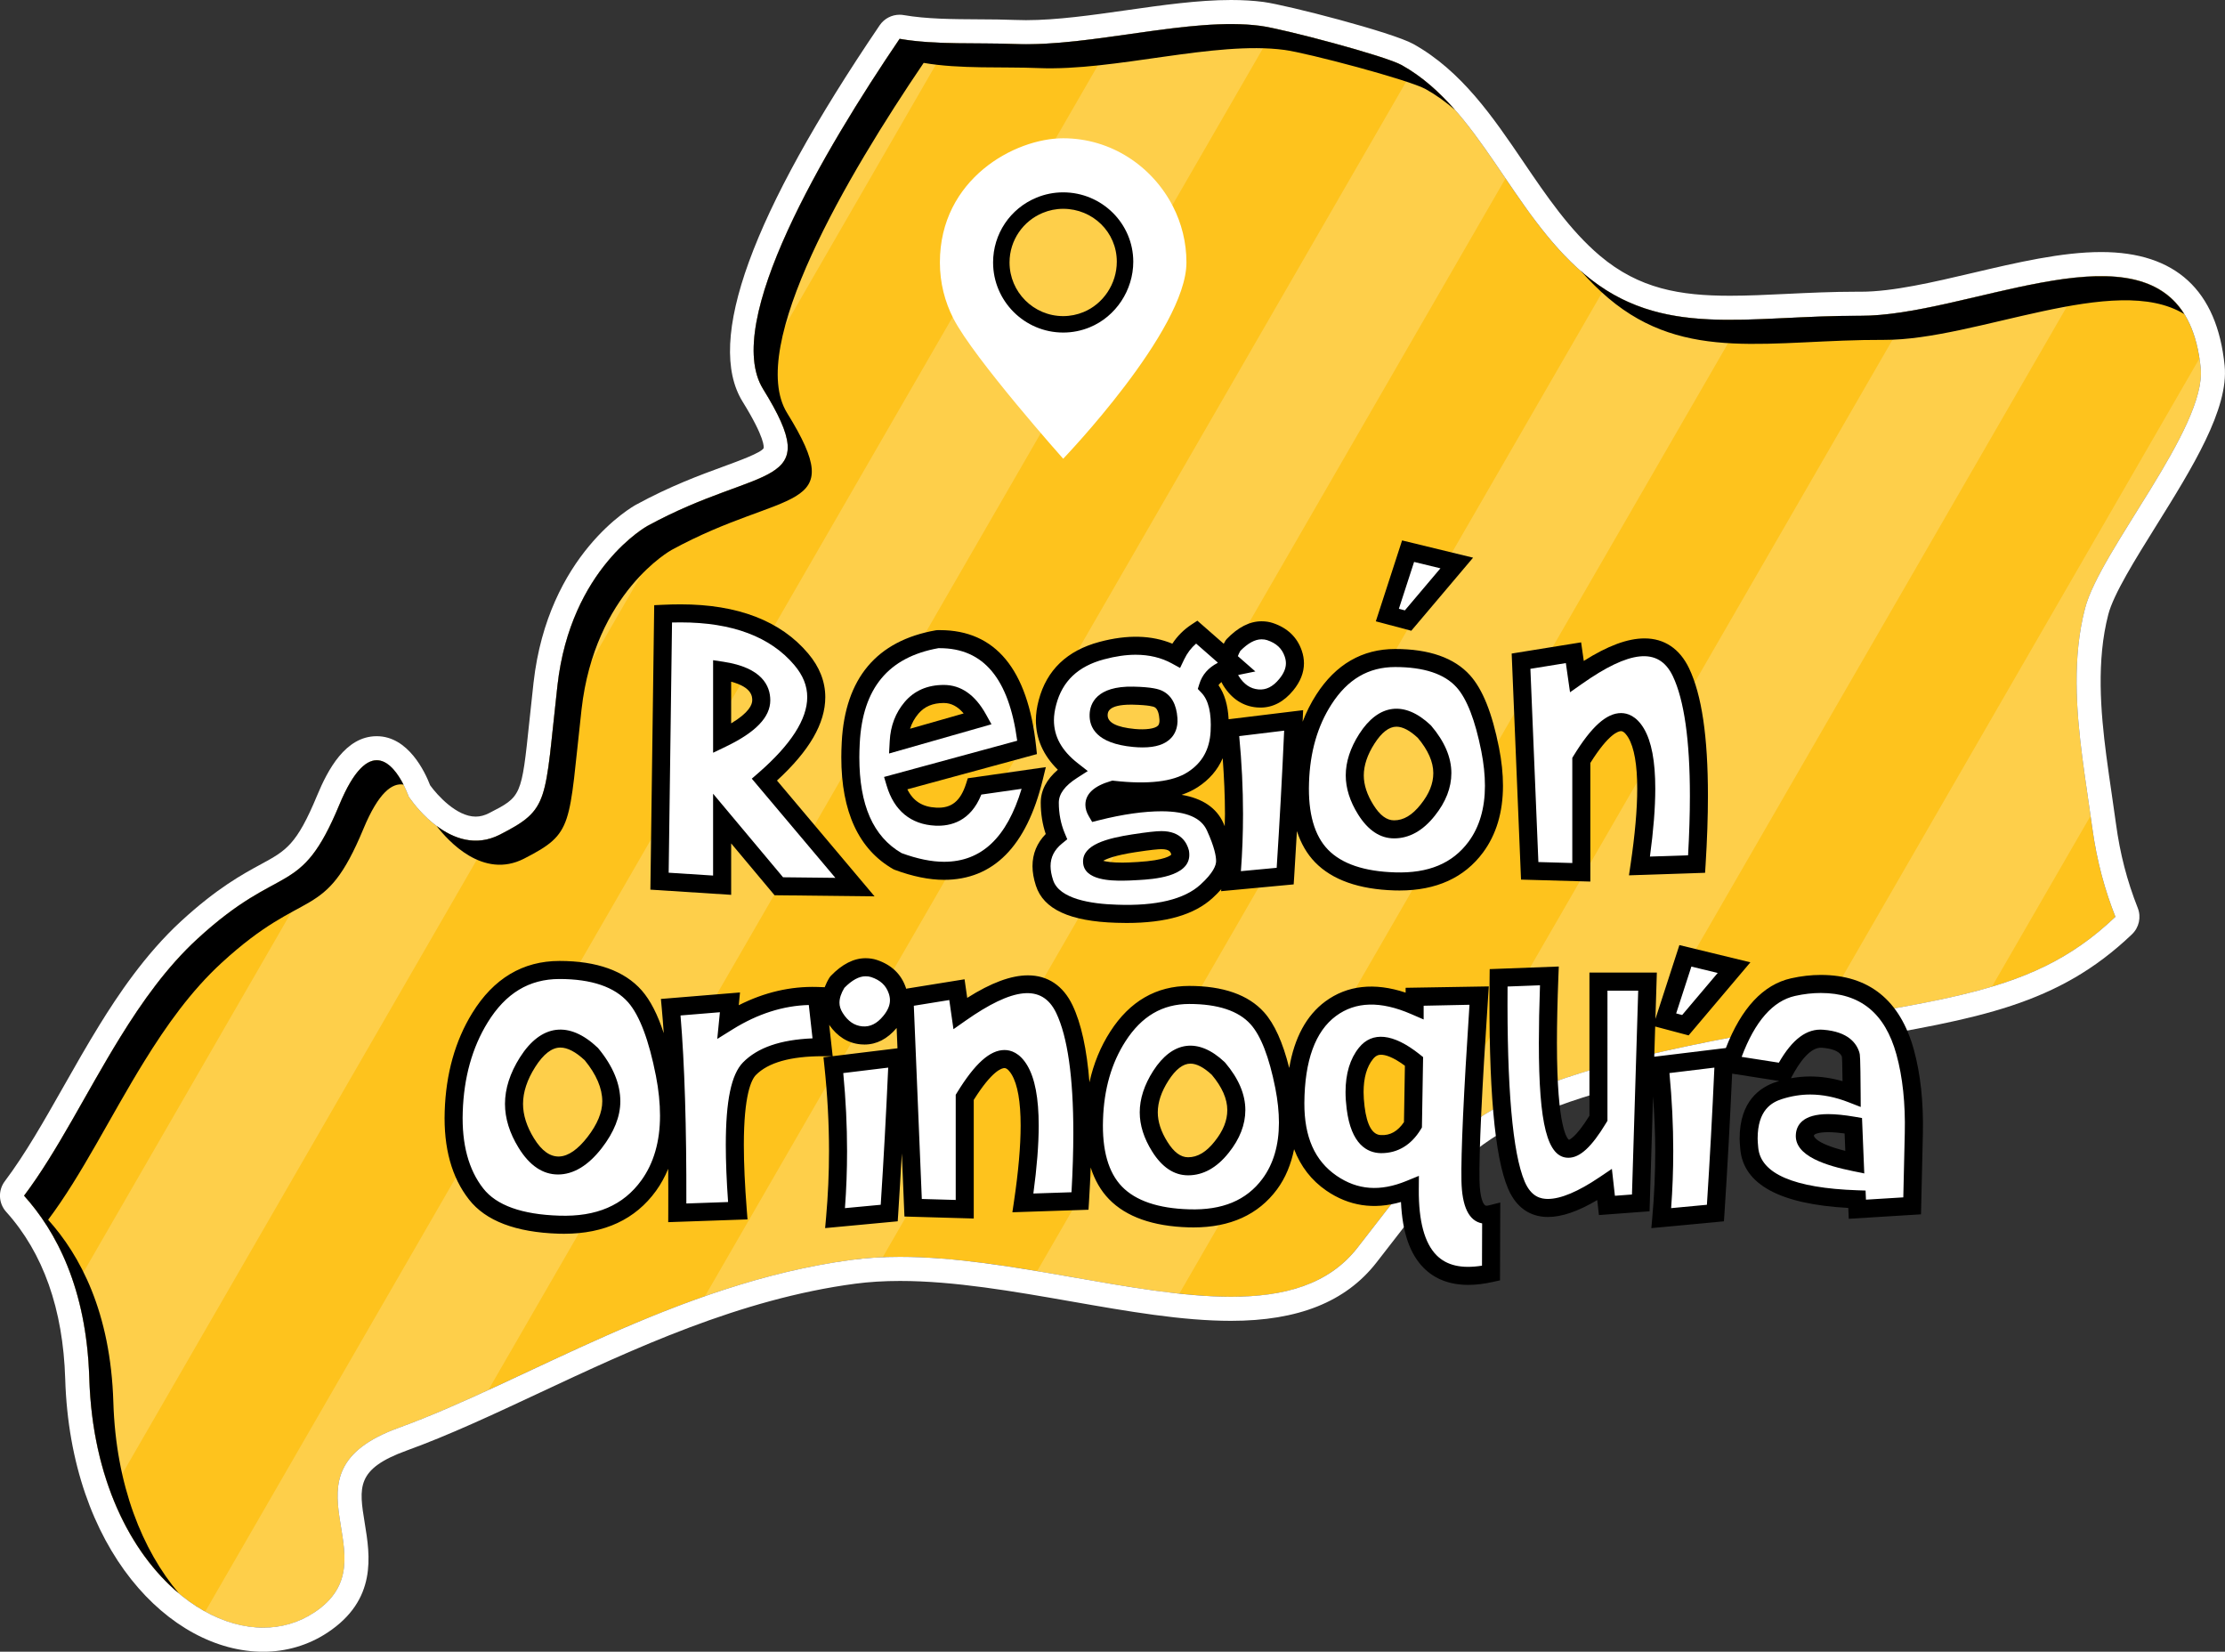 <?xml version="1.0" encoding="utf-8"?>
<!-- Generator: Adobe Illustrator 21.0.0, SVG Export Plug-In . SVG Version: 6.00 Build 0)  -->
<svg version="1.1" xmlns="http://www.w3.org/2000/svg" xmlns:xlink="http://www.w3.org/1999/xlink" x="0px" y="0px"
	 viewBox="0 0 184.91 137.255" style="enable-background:new 0 0 184.91 137.255;" xml:space="preserve">
<rect x="0" y="0" width="184.91" height="137.255" fill="#333333" stroke="none"/>
<g id="Capa_1">
	<g>
		<g>
			<path style="fill:#FEC31D;" d="M9.981,86.208c-0.079,0.129-0.155,0.259-0.234,0.388c0.078-0.128,0.153-0.259,0.232-0.387
				c-2.82,4.568-5.183,9.436-7.98,13.15l0,0c2.655,2.945,5.194,7.674,5.421,15.16c0.489,16.129,11.859,23.969,18.677,19.488
				c6.818-4.481-3.521-11.534,7.032-15.357c10.552-3.823,23.084-12.026,37.69-13.962c14.606-1.936,34.549,8.53,41.99-0.995
				s9.123-13.119,29.351-17.155c18.202-3.631,26.208-3.247,33.643-10.351l0,0l0,0c-0.84-2.129-1.535-4.533-1.934-7.473
				c-0.243-1.792-0.548-3.707-0.804-5.673l0,0.001l0-0.001c-0.534-4.102-0.837-8.444,0.215-12.49
				c1.254-4.825,10.11-15.007,9.611-19.973c-1.422-14.139-18.311-4.297-28.296-4.336c-9.437-0.036-16.489,1.979-22.928-3.466
				c-6.088-5.148-8.692-13.751-15.18-17.368c-1.39-0.775-9.826-3.007-11.75-3.262c-5.822-0.772-14.062,1.778-20.453,1.509
				c-2.919-0.123-6.514,0.093-9.522-0.431c-6.289,9.269-14.761,23.582-11.347,29.098c5.227,8.446-0.101,6.192-9.606,11.378
				c0,0-6.382,3.501-7.48,13.252c-1.098,9.75-0.604,10.264-4.777,12.398c-4.172,2.134-7.594-3.171-7.594-3.171
				s-2.478-7.201-5.756,0.693c-3.278,7.894-4.725,4.642-11.804,11.152c-2.514,2.312-4.564,5.182-6.418,8.184L9.981,86.208z"/>
			<path style="fill:#FFFFFF;" d="M102.307,2c0.846,0,1.659,0.044,2.43,0.146c1.924,0.255,10.36,2.487,11.75,3.262
				c6.488,3.618,9.092,12.22,15.18,17.368c3.719,3.145,7.643,3.801,12.113,3.801c3.199,0,6.677-0.336,10.559-0.336
				c0.085,0,0.17,0,0.255,0c0.02,0,0.038,0,0.059,0c5.803,0,13.912-3.298,19.968-3.298c4.371,0,7.674,1.718,8.269,7.633
				c0.5,4.966-8.357,15.148-9.611,19.973c-1.052,4.046-0.749,8.388-0.215,12.49l0,0.001l0-0.001
				c0.256,1.966,0.561,3.882,0.804,5.673c0.399,2.941,1.094,5.344,1.934,7.473l0,0l0,0c-7.436,7.104-15.441,6.72-33.643,10.351
				c-20.228,4.036-21.91,7.629-29.351,17.155c-2.4,3.072-6.099,4.065-10.502,4.065c-8.044,0-18.43-3.314-27.511-3.314
				c-1.359,0-2.689,0.074-3.978,0.245c-14.606,1.936-27.137,10.14-37.69,13.962c-10.552,3.823-0.214,10.876-7.032,15.357
				c-1.279,0.841-2.718,1.247-4.216,1.247c-6.485,0-14.064-7.633-14.462-20.736C7.193,107.034,4.654,102.304,2,99.36l0,0
				c2.797-3.714,5.159-8.582,7.98-13.15c-0.079,0.128-0.154,0.259-0.232,0.387c0.079-0.129,0.154-0.259,0.233-0.388l-0.001,0
				c1.853-3.002,3.904-5.872,6.418-8.184c7.079-6.51,8.526-3.258,11.804-11.152c1.161-2.795,2.221-3.698,3.106-3.698
				c1.616,0,2.65,3.005,2.65,3.005s2.372,3.678,5.574,3.678c0.644,0,1.322-0.149,2.02-0.506c4.172-2.134,3.679-2.648,4.777-12.398
				c1.098-9.751,7.48-13.252,7.48-13.252c9.504-5.186,14.833-2.933,9.606-11.378c-3.414-5.516,5.058-19.829,11.347-29.098
				c3.008,0.524,6.603,0.308,9.522,0.431c0.323,0.014,0.649,0.02,0.981,0.02C90.631,3.675,97.088,2,102.307,2 M102.307,0
				c-2.734,0-5.76,0.432-8.688,0.849c-2.849,0.406-5.795,0.826-8.354,0.826c-0.303,0-0.602-0.006-0.897-0.018
				c-0.958-0.04-1.949-0.045-2.998-0.051c-2.149-0.011-4.371-0.022-6.265-0.352c-0.115-0.02-0.23-0.03-0.344-0.03
				c-0.655,0-1.278,0.323-1.655,0.877C62.436,17.827,58.603,28.349,61.714,33.375c1.888,3.05,1.766,3.797,1.746,3.872
				c-0.23,0.382-2.007,1.032-3.305,1.508c-1.974,0.723-4.43,1.622-7.305,3.19c-0.302,0.166-7.309,4.125-8.51,14.784
				c-0.134,1.193-0.245,2.248-0.343,3.186c-0.658,6.275-0.658,6.275-3.357,7.656c-0.377,0.193-0.74,0.287-1.11,0.287
				c-1.583,0-3.189-1.778-3.783-2.602c-0.423-1.098-1.815-4.08-4.44-4.08c-2.605,0-4.075,2.814-4.954,4.931
				c-1.703,4.101-2.571,4.573-4.668,5.711c-1.538,0.835-3.645,1.979-6.643,4.736c-3.013,2.771-5.304,6.238-6.766,8.605
				c-0.001,0.001-0.001,0.002-0.002,0.003c-1.05,1.702-2.037,3.44-2.99,5.122c-1.639,2.89-3.188,5.621-4.884,7.873
				c-0.576,0.765-0.529,1.831,0.112,2.542c3.08,3.418,4.731,8.088,4.907,13.882c0.431,14.194,8.708,22.675,16.461,22.675
				c1.908,0,3.745-0.545,5.314-1.576c4.161-2.734,3.56-6.411,3.121-9.096c-0.492-3.009-0.738-4.519,3.493-6.052
				c3.494-1.266,7.148-2.976,11.017-4.787c7.815-3.658,16.673-7.803,26.254-9.073c1.14-0.151,2.39-0.228,3.715-0.228
				c4.504,0,9.448,0.865,14.229,1.702c4.735,0.829,9.208,1.612,13.281,1.612c5.586,0,9.537-1.581,12.078-4.833
				c0.451-0.577,0.881-1.133,1.295-1.668c6.256-8.085,8.597-11.111,26.871-14.757c4.173-0.833,7.819-1.455,11.036-2.004
				c10.873-1.856,17.436-2.976,23.598-8.863c0.588-0.562,0.777-1.423,0.479-2.18c-0.897-2.274-1.473-4.501-1.813-7.009
				c-0.108-0.793-0.227-1.611-0.349-2.446c-0.153-1.048-0.311-2.125-0.453-3.217c-0.476-3.651-0.828-7.9,0.167-11.728
				c0.439-1.688,2.242-4.581,3.986-7.379c2.97-4.766,6.042-9.694,5.68-13.297c-0.629-6.259-4.081-9.433-10.258-9.433
				c-3.292,0-7.032,0.878-10.649,1.728c-3.284,0.772-6.68,1.569-9.319,1.569l-0.05,0l-0.264-0.001c-2.083,0-4.017,0.093-5.886,0.182
				c-1.645,0.079-3.199,0.153-4.673,0.153c-4.133,0-7.555-0.566-10.822-3.328c-2.5-2.114-4.454-4.994-6.344-7.778
				c-2.526-3.722-5.138-7.571-9.153-9.81c-1.758-0.98-10.519-3.24-12.461-3.498C104.17,0.054,103.289,0,102.307,0L102.307,0z"/>
		</g>
		<g>
			<defs>
				<path id="SVGID_1_" d="M9.981,86.208c-0.079,0.129-0.155,0.259-0.234,0.388c0.078-0.128,0.153-0.259,0.232-0.387
					c-2.82,4.568-5.183,9.436-7.98,13.15l0,0c2.655,2.945,5.194,7.674,5.421,15.16c0.489,16.129,11.859,23.969,18.677,19.488
					c6.818-4.481-3.521-11.534,7.032-15.357c10.552-3.823,23.084-12.026,37.69-13.962c14.606-1.936,34.549,8.53,41.99-0.995
					s9.123-13.119,29.351-17.155c18.202-3.631,26.208-3.247,33.643-10.351l0,0l0,0c-0.84-2.129-1.535-4.533-1.934-7.473
					c-0.243-1.792-0.548-3.707-0.804-5.673l0,0.001l0-0.001c-0.534-4.102-0.837-8.444,0.215-12.49
					c1.254-4.825,10.11-15.007,9.611-19.973c-1.422-14.139-18.311-4.297-28.296-4.336c-9.437-0.036-16.489,1.979-22.928-3.466
					c-6.088-5.148-8.692-13.751-15.18-17.368c-1.39-0.775-9.826-3.007-11.75-3.262c-5.822-0.772-14.062,1.778-20.453,1.509
					c-2.919-0.123-6.514,0.093-9.522-0.431c-6.289,9.269-14.761,23.582-11.347,29.098c5.227,8.446-0.101,6.192-9.606,11.378
					c0,0-6.382,3.501-7.48,13.252c-1.098,9.75-0.604,10.264-4.777,12.398c-4.172,2.134-7.594-3.171-7.594-3.171
					s-2.478-7.201-5.756,0.693c-3.278,7.894-4.725,4.642-11.804,11.152c-2.514,2.312-4.564,5.182-6.418,8.184L9.981,86.208z"/>
			</defs>
			<clipPath id="SVGID_2_">
				<use xlink:href="#SVGID_1_"  style="overflow:visible;"/>
			</clipPath>
			<g style="clip-path:url(#SVGID_2_);">
				
					<rect x="6.605" y="-53.446" transform="matrix(0.866 0.5 -0.5 0.866 32.666 2.22)" style="opacity:0.2;fill:#FFFFFF;" width="11.171" height="231.021"/>
				
					<rect x="33.663" y="-54.582" transform="matrix(0.866 0.5 -0.5 0.866 35.722 -11.461)" style="opacity:0.2;fill:#FFFFFF;" width="11.171" height="231.021"/>
				
					<rect x="60.721" y="-55.719" transform="matrix(0.866 0.5 -0.5 0.866 38.779 -25.142)" style="opacity:0.2;fill:#FFFFFF;" width="11.171" height="231.021"/>
				
					<rect x="87.779" y="-56.855" transform="matrix(0.866 0.5 -0.5 0.866 41.836 -38.824)" style="opacity:0.2;fill:#FFFFFF;" width="11.171" height="231.021"/>
				
					<rect x="114.836" y="-57.992" transform="matrix(0.866 0.5 -0.5 0.866 44.893 -52.505)" style="opacity:0.2;fill:#FFFFFF;" width="11.171" height="231.021"/>
				
					<rect x="141.894" y="-59.128" transform="matrix(0.866 0.5 -0.5 0.866 47.95 -66.186)" style="opacity:0.2;fill:#FFFFFF;" width="11.171" height="231.021"/>
				
					<rect x="168.952" y="-60.265" transform="matrix(0.866 0.5 -0.5 0.866 51.007 -79.867)" style="opacity:0.2;fill:#FFFFFF;" width="11.171" height="231.021"/>
			</g>
		</g>
		<g>
			<path d="M131.35,22.487c0.107,0.095,0.208,0.196,0.317,0.289c6.439,5.445,13.491,3.429,22.928,3.466
				c8.64,0.033,22.442-7.319,26.926-0.143c-5.735-3.511-17.327,2.172-24.926,2.143c-9.437-0.036-16.489,1.979-22.928-3.466
				C132.834,24.072,132.071,23.299,131.35,22.487z M43.552,71.351c4.172-2.134,3.679-2.648,4.777-12.398
				c1.098-9.751,7.48-13.252,7.48-13.252c9.504-5.186,14.833-2.933,9.606-11.378c-3.414-5.516,5.058-19.829,11.347-29.098
				c3.008,0.524,6.603,0.308,9.522,0.431c6.391,0.269,14.631-2.281,20.453-1.509c1.924,0.255,10.36,2.487,11.75,3.262
				c0.875,0.488,1.675,1.072,2.427,1.721c-1.299-1.48-2.728-2.774-4.427-3.721c-1.39-0.775-9.826-3.007-11.75-3.262
				c-5.822-0.772-14.062,1.778-20.453,1.509c-2.919-0.123-6.514,0.093-9.522-0.431c-6.289,9.269-14.761,23.582-11.347,29.098
				c5.228,8.446-0.101,6.192-9.606,11.378c0,0-6.382,3.501-7.48,13.252c-1.098,9.751-0.604,10.264-4.777,12.398
				c-2.041,1.044-3.899,0.305-5.269-0.719C37.229,69.865,40.138,73.098,43.552,71.351z M9.42,116.519
				C9.193,109.034,6.654,104.304,4,101.36l0,0c2.797-3.714,5.159-8.582,7.98-13.15c-0.079,0.128-0.154,0.259-0.232,0.387
				c0.079-0.129,0.154-0.259,0.234-0.388l-0.001,0c1.853-3.002,3.904-5.872,6.418-8.184c7.079-6.51,8.526-3.258,11.804-11.152
				c1.259-3.033,2.4-3.834,3.328-3.675c-0.844-1.654-2.859-4.27-5.328,1.675c-3.278,7.894-4.725,4.642-11.804,11.152
				c-2.514,2.312-4.564,5.182-6.418,8.184l0.001,0c-0.079,0.129-0.155,0.259-0.234,0.388c0.078-0.128,0.153-0.259,0.232-0.387
				c-2.82,4.568-5.183,9.436-7.98,13.15l0,0c2.655,2.945,5.194,7.674,5.421,15.16c0.255,8.397,3.461,14.541,7.437,17.876
				C11.853,128.845,9.631,123.45,9.42,116.519z"/>
		</g>
		<g>
			<g>
				<path style="fill:#FFFFFF;" d="M97.475,17.145c-1.699-3.31-5.115-5.655-9.119-5.655c-4.006,0-10.246,3.368-10.246,10.319
					c0,1.68,0.406,3.265,1.126,4.664c1.699,3.311,9.12,11.647,9.12,11.647S98.6,27.458,98.6,21.808
					C98.6,20.13,98.194,18.545,97.475,17.145z M88.356,26.95c-2.835,0-5.141-2.306-5.141-5.141c0-2.144,1.319-3.984,3.189-4.754
					c0.602-0.249,1.261-0.386,1.952-0.386c2.834,0,5.141,2.231,5.141,5.066c0,2.144-1.32,4.06-3.189,4.83
					C89.705,26.813,89.046,26.95,88.356,26.95z M96.025,22.769c0.01-0.015,0.019-0.029,0.029-0.044
					c-0.002,0.003-0.004,0.007-0.006,0.009C96.041,22.745,96.033,22.758,96.025,22.769z M95.919,22.931
					c0.005-0.005,0.009-0.013,0.015-0.02C95.929,22.918,95.924,22.925,95.919,22.931z"/>
				<defs>
					<filter id="Adobe_OpacityMaskFilter" filterUnits="userSpaceOnUse" x="74.16" y="38.986" width="28.416" height="2.503">
						<feFlood  style="flood-color:white;flood-opacity:1" result="back"/>
						<feBlend  in="SourceGraphic" in2="back" mode="normal"/>
					</filter>
				</defs>
				<mask maskUnits="userSpaceOnUse" x="74.16" y="38.986" width="28.416" height="2.503" id="XMLID_6_">
				</mask>
				
					<ellipse id="XMLID_1_" transform="matrix(1 -0.01 0.01 1 -0.389 0.866)" style="opacity:0.5;mask:url(#XMLID_6_);fill:#999999;" cx="88.368" cy="40.238" rx="14.208" ry="1.244"/>
			</g>
			<g>
				<path d="M88.356,17.351c2.458,0,4.457,1.935,4.457,4.394c0,1.859-1.144,3.519-2.765,4.187c-0.523,0.216-1.093,0.336-1.692,0.336
					c-2.459,0-4.458-2.001-4.458-4.459c0-1.858,1.144-3.455,2.765-4.121C87.185,17.471,87.756,17.351,88.356,17.351 M88.356,15.984
					c-0.765,0-1.509,0.147-2.214,0.439c-2.194,0.902-3.611,3.019-3.611,5.385c0,3.212,2.614,5.826,5.826,5.826
					c0.764,0,1.508-0.147,2.212-0.439c2.161-0.889,3.612-3.08,3.612-5.45C94.18,18.568,91.566,15.984,88.356,15.984L88.356,15.984z"
					/>
			</g>
		</g>
		<g>
			<path style="fill:#FFFFFF;" d="M56.568,50.969c4.535,0,7.875,1.271,10.02,3.814c0.832,0.984,1.248,2.033,1.248,3.146
				c0,2.074-1.436,4.359-4.307,6.855l7.523,8.93l-6.328-0.07l-4.711-5.625v5.537l-5.203-0.334l0.299-22.219
				C55.601,50.981,56.088,50.969,56.568,50.969z M63.265,58.194c0-1.313-1.084-2.133-3.252-2.461v5.625
				C62.181,60.315,63.265,59.26,63.265,58.194z"/>
			<path style="fill:#FFFFFF;" d="M74.41,65.084c0.527,1.77,1.646,2.696,3.357,2.778c1.594,0.082,2.672-0.756,3.234-2.514
				l4.922-0.703c-1.254,5.145-3.744,7.717-7.471,7.717c-1.148,0-2.432-0.264-3.85-0.791c-2.625-1.5-3.938-4.383-3.938-8.648
				c0-0.363,0.012-0.768,0.035-1.213c0.258-4.934,2.66-7.799,7.206-8.596c4.312-0.094,6.796,2.904,7.452,8.993L74.41,65.084z
				 M75.755,58.818c-0.65,0.768-1.005,1.696-1.063,2.786l6.592-1.88c-0.762-1.371-1.711-2.057-2.848-2.057
				S76.405,58.05,75.755,58.818z"/>
			<path style="fill:#FFFFFF;" d="M100.988,68.706c0.551,1.207,0.826,2.156,0.826,2.848c0,0.738-0.516,1.576-1.547,2.514
				c-1.488,1.359-3.979,1.98-7.471,1.863c-3.48-0.105-5.479-0.961-5.994-2.566c-0.164-0.504-0.246-0.967-0.246-1.389
				c0-0.973,0.41-1.793,1.23-2.461c-0.363-0.867-0.545-1.805-0.545-2.813c0-0.996,0.621-1.893,1.863-2.689
				c-1.512-1.184-2.268-2.572-2.268-4.166c0-0.457,0.07-0.949,0.211-1.477c0.586-2.227,2.092-3.662,4.518-4.307
				c1.008-0.27,1.945-0.404,2.813-0.404c1.254,0,2.373,0.27,3.357,0.809c0.387-0.809,0.955-1.459,1.705-1.951l3.252,2.848
				c-1.266,0.258-2.033,0.82-2.303,1.688c0.738,0.773,1.061,2.027,0.967,3.762c-0.094,1.746-0.838,3.07-2.232,3.973
				c-1.008,0.656-2.432,0.984-4.271,0.984c-0.715,0-1.494-0.047-2.338-0.141c-1.043,0.305-1.564,0.721-1.564,1.248
				c0,0.176,0.059,0.363,0.176,0.563c2.074-0.527,3.885-0.785,5.432-0.773C98.902,66.678,100.379,67.358,100.988,68.706z
				 M98.07,70.833c-0.176-0.68-0.691-1.02-1.547-1.02c-0.398,0-1.166,0.088-2.303,0.264c-2.344,0.363-3.498,0.879-3.463,1.547
				c0.023,0.539,0.867,0.809,2.531,0.809c0.305,0,0.744-0.018,1.318-0.053c2.32-0.141,3.48-0.586,3.48-1.336
				C98.088,70.973,98.082,70.903,98.07,70.833z M97.103,59.723c-0.059-0.844-0.334-1.389-0.826-1.635
				c-0.328-0.164-1.031-0.258-2.109-0.281c-1.875-0.035-2.83,0.492-2.865,1.582c-0.035,1.102,0.943,1.746,2.936,1.934
				c0.246,0.023,0.486,0.035,0.721,0.035C96.47,61.358,97.185,60.813,97.103,59.723z"/>
			<path style="fill:#FFFFFF;" d="M104.838,52.376c0.258,0,0.492,0.035,0.703,0.105c0.984,0.328,1.629,0.938,1.934,1.828
				c0.094,0.27,0.141,0.539,0.141,0.809c0,0.598-0.24,1.189-0.721,1.775c-0.691,0.844-1.488,1.225-2.391,1.143
				s-1.635-0.568-2.197-1.459c-0.258-0.41-0.387-0.826-0.387-1.248c0-0.539,0.188-1.107,0.563-1.705
				C103.279,52.792,104.064,52.376,104.838,52.376z M107.51,59.864c-0.188,4.348-0.422,8.66-0.703,12.938l-4.5,0.422
				c0.164-1.828,0.246-3.686,0.246-5.572c0-2.344-0.129-4.723-0.387-7.137L107.51,59.864z"/>
			<path style="fill:#FFFFFF;" d="M108.037,65.014c0.082-2.672,0.744-4.969,1.986-6.891c1.477-2.297,3.451-3.445,5.924-3.445
				c2.613,0,4.5,0.645,5.66,1.934c0.949,1.055,1.693,2.941,2.232,5.66c0.211,1.066,0.316,2.074,0.316,3.023
				c0,2.039-0.504,3.738-1.512,5.098c-1.477,1.992-3.721,2.941-6.732,2.848c-2.766-0.082-4.793-0.785-6.082-2.109
				S107.943,67.768,108.037,65.014z M118.373,60.796c-0.82-0.773-1.594-1.16-2.32-1.16c-0.891,0-1.711,0.586-2.461,1.758
				c-0.668,1.043-1.002,2.057-1.002,3.041c0,0.926,0.305,1.875,0.914,2.848c0.68,1.09,1.465,1.635,2.355,1.635
				c1.02,0,1.951-0.533,2.795-1.6c0.809-1.008,1.213-2.033,1.213-3.076C119.867,63.116,119.369,61.967,118.373,60.796z
				 M115.297,51.11l1.723-5.308l4.045,0.982l-4.045,4.783L115.297,51.11z"/>
			<path style="fill:#FFFFFF;" d="M130.765,54.239l0.281,1.969c2.285-1.605,4.16-2.408,5.625-2.408c1.359,0,2.367,0.686,3.023,2.057
				c0.996,2.086,1.494,5.514,1.494,10.283c0,1.711-0.064,3.598-0.193,5.66l-4.746,0.158c0.375-2.531,0.563-4.67,0.563-6.416
				c0-2.133-0.281-3.674-0.844-4.623c-0.363-0.609-0.779-0.914-1.248-0.914c-0.902,0-2.004,1.061-3.305,3.182v9.299l-4.289-0.123
				l-0.721-17.42L130.765,54.239z"/>
			<path style="fill:#FFFFFF;" d="M37.707,92.381c0.094-3,0.82-5.602,2.18-7.805c1.629-2.648,3.832-3.973,6.609-3.973
				c2.895,0,4.986,0.732,6.275,2.197c1.043,1.195,1.869,3.352,2.479,6.469c0.234,1.207,0.352,2.355,0.352,3.445
				c0,2.309-0.563,4.242-1.688,5.801c-1.641,2.273-4.131,3.357-7.471,3.252s-5.631-0.955-6.873-2.549
				C38.234,97.52,37.613,95.241,37.707,92.381z M49.15,87.6c-0.914-0.867-1.775-1.301-2.584-1.301c-0.984,0-1.893,0.656-2.725,1.969
				c-0.75,1.184-1.125,2.338-1.125,3.463c0,1.066,0.34,2.15,1.02,3.252c0.762,1.242,1.641,1.863,2.637,1.863
				c1.043,0,2.057-0.633,3.041-1.898c0.926-1.195,1.389-2.338,1.389-3.428C50.803,90.243,50.252,88.936,49.15,87.6z"/>
			<path style="fill:#FFFFFF;" d="M56.287,100.784c0.035-7.129-0.146-12.824-0.545-17.086l4.922-0.404l-0.158,1.6
				c2.414-1.5,4.875-2.209,7.383-2.127l0.475,4.254c-2.883,0-4.91,0.598-6.082,1.791c-0.809,0.831-1.213,2.943-1.213,6.338
				c0,1.545,0.082,3.364,0.246,5.46L56.287,100.784z"/>
			<path style="fill:#FFFFFF;" d="M71.931,80.376c0.258,0,0.492,0.035,0.703,0.105c0.984,0.328,1.629,0.938,1.934,1.828
				c0.094,0.27,0.141,0.539,0.141,0.809c0,0.598-0.24,1.189-0.721,1.775c-0.691,0.844-1.488,1.225-2.391,1.143
				s-1.635-0.568-2.197-1.459c-0.258-0.41-0.387-0.826-0.387-1.248c0-0.539,0.188-1.107,0.563-1.705
				C70.373,80.792,71.158,80.376,71.931,80.376z M74.603,87.864c-0.188,4.348-0.422,8.66-0.703,12.938l-4.5,0.422
				c0.164-1.828,0.246-3.686,0.246-5.572c0-2.344-0.129-4.723-0.387-7.137L74.603,87.864z"/>
			<path style="fill:#FFFFFF;" d="M79.525,82.239l0.281,1.969c2.285-1.605,4.16-2.408,5.625-2.408c1.359,0,2.367,0.686,3.023,2.057
				c0.996,2.086,1.494,5.514,1.494,10.283c0,1.711-0.064,3.598-0.193,5.66l-4.746,0.158c0.375-2.531,0.563-4.67,0.563-6.416
				c0-2.133-0.281-3.674-0.844-4.623c-0.363-0.609-0.779-0.914-1.248-0.914c-0.902,0-2.004,1.061-3.305,3.182v9.299l-4.289-0.123
				l-0.721-17.42L79.525,82.239z"/>
			<path style="fill:#FFFFFF;" d="M90.916,93.014c0.082-2.672,0.744-4.969,1.986-6.891c1.477-2.297,3.451-3.445,5.924-3.445
				c2.613,0,4.5,0.645,5.66,1.934c0.949,1.055,1.693,2.941,2.232,5.66c0.211,1.066,0.316,2.074,0.316,3.023
				c0,2.039-0.504,3.738-1.512,5.098c-1.477,1.992-3.721,2.941-6.732,2.848c-2.766-0.082-4.793-0.785-6.082-2.109
				S90.822,95.768,90.916,93.014z M101.252,88.796c-0.82-0.773-1.594-1.16-2.32-1.16c-0.891,0-1.711,0.586-2.461,1.758
				c-0.668,1.043-1.002,2.057-1.002,3.041c0,0.926,0.305,1.875,0.914,2.848c0.68,1.09,1.465,1.635,2.355,1.635
				c1.02,0,1.951-0.533,2.795-1.6c0.809-1.008,1.213-2.033,1.213-3.076C102.746,91.116,102.248,89.967,101.252,88.796z"/>
			<path style="fill:#FFFFFF;" d="M107.65,91.661c0.023-3.797,1.002-6.41,2.936-7.84c0.984-0.727,2.109-1.09,3.375-1.09
				c1.102,0,2.303,0.281,3.604,0.844v-0.754l5.361-0.09c-0.527,7.895-0.768,13.015-0.721,15.36c0.035,1.9,0.475,2.851,1.318,2.851
				c0.129,0,0.264-0.018,0.404-0.053l-0.018,4.904c-0.68,0.152-1.307,0.229-1.881,0.229c-3.281,0-4.904-2.396-4.869-7.189
				c-1.031,0.422-2.016,0.633-2.953,0.633c-1.254,0-2.438-0.381-3.551-1.143C108.64,96.94,107.638,94.719,107.65,91.661z
				 M117.511,88.198c-1.09-0.867-2.004-1.301-2.742-1.301c-0.492,0-0.908,0.211-1.248,0.633c-0.633,0.785-0.949,1.857-0.949,3.217
				c0,0.398,0.029,0.832,0.088,1.301c0.246,1.98,0.938,2.988,2.074,3.023c1.125,0.023,2.021-0.51,2.689-1.6L117.511,88.198z"/>
			<path style="fill:#FFFFFF;" d="M133.543,100.169l-0.193-1.723c-1.91,1.289-3.48,1.934-4.711,1.934
				c-1.207,0-2.08-0.633-2.619-1.898c-1.078-2.531-1.57-8.273-1.477-17.227l4.219-0.158c-0.082,2.109-0.123,3.967-0.123,5.572
				c0,5.859,0.568,8.789,1.705,8.789c0.645,0,1.477-0.844,2.496-2.531V81.571h4.078l-0.563,18.387L133.543,100.169z"/>
			<path style="fill:#FFFFFF;" d="M143.263,87.864c-0.188,4.348-0.422,8.66-0.703,12.938l-4.5,0.422
				c0.164-1.828,0.246-3.686,0.246-5.572c0-2.344-0.129-4.723-0.387-7.137L143.263,87.864z M140.064,85.192l4.045-4.783
				l-4.045-0.981l-1.723,5.308L140.064,85.192z"/>
			<path style="fill:#FFFFFF;" d="M149.012,82.028c0.785-0.176,1.553-0.264,2.303-0.264c3.633,0,5.971,1.887,7.014,5.66
				c0.539,1.957,0.779,4.207,0.721,6.75l-0.141,6.029l-4.553,0.281l-0.035-0.826c-5.719-0.199-8.701-1.605-8.947-4.219
				c-0.035-0.375-0.053-0.65-0.053-0.826c0-2.133,0.855-3.469,2.566-4.008c0.855-0.27,1.705-0.404,2.549-0.404
				c1.125,0,2.273,0.229,3.445,0.686c-0.012-2.016-0.035-3.082-0.07-3.199c-0.234-0.809-1.014-1.266-2.338-1.371
				c-1.125-0.094-2.203,0.844-3.234,2.813l-4.5-0.703C144.957,84.676,146.715,82.544,149.012,82.028z M151.929,93.331
				c-1.23,0-1.875,0.322-1.934,0.967c-0.094,0.938,1.289,1.699,4.148,2.285l-0.123-3.041
				C153.201,93.401,152.504,93.331,151.929,93.331z"/>
			<g>
				<path d="M64.015,58.194c0-1.192-0.675-2.716-3.89-3.203l-0.862-0.13v7.69l1.075-0.517
					C62.812,60.844,64.015,59.588,64.015,58.194z M60.763,60.11v-3.461c1.752,0.46,1.752,1.259,1.752,1.545
					C62.515,58.544,62.262,59.214,60.763,60.11z"/>
				<path d="M60.763,70.084l3.607,4.308l8.31,0.093l-8.108-9.624c2.699-2.478,4.014-4.75,4.014-6.93c0-1.29-0.479-2.512-1.425-3.63
					c-2.283-2.708-5.848-4.081-10.593-4.081c-0.492,0-0.99,0.012-1.495,0.036l-0.704,0.033l-0.318,23.638l6.713,0.431V70.084z
					 M59.263,72.757L55.57,72.52l0.279-20.792c0.241-0.006,0.48-0.009,0.719-0.009c4.282,0,7.461,1.194,9.446,3.549
					c0.721,0.852,1.071,1.723,1.071,2.662c0,1.838-1.362,3.954-4.049,6.29l-0.558,0.484l6.945,8.243l-4.347-0.048l-5.814-6.942
					V72.757z"/>
				<path d="M81.938,59.36c-0.9-1.621-2.079-2.443-3.503-2.443c-1.362,0-2.456,0.477-3.253,1.417
					c-0.756,0.892-1.173,1.979-1.24,3.231l-0.057,1.05l8.512-2.428L81.938,59.36z M75.632,60.556
					c0.147-0.464,0.378-0.879,0.695-1.253c0.505-0.596,1.195-0.886,2.108-0.886c0.614,0,1.159,0.286,1.65,0.869L75.632,60.556z"/>
				<path d="M74.231,72.222l0.11,0.052c1.495,0.556,2.879,0.838,4.111,0.838c4.1,0,6.858-2.789,8.199-8.289l0.263-1.077
					l-6.484,0.926l-0.143,0.448c-0.462,1.442-1.204,2.061-2.484,1.993c-1.138-0.055-1.914-0.543-2.397-1.522l10.768-2.928
					l-0.068-0.636c-0.691-6.414-3.382-9.665-7.997-9.665c-0.071,0-0.145,0.001-0.218,0.002l-0.113,0.011
					c-4.915,0.862-7.548,3.989-7.825,9.295c-0.024,0.46-0.036,0.877-0.036,1.252C69.916,67.457,71.368,70.586,74.231,72.222z
					 M71.45,61.749c0.238-4.558,2.374-7.138,6.53-7.886c0.039-0.001,0.078-0.001,0.117-0.001c3.635,0,5.746,2.52,6.439,7.691
					l-11.065,3.009l0.22,0.736c0.617,2.07,2.014,3.215,4.038,3.313c1.269,0.061,2.931-0.347,3.825-2.584l3.347-0.478
					c-1.229,4.077-3.346,6.063-6.448,6.063c-1.038,0-2.226-0.243-3.53-0.723c-2.359-1.376-3.507-3.983-3.507-7.967
					C71.416,62.571,71.428,62.18,71.45,61.749z"/>
				<path d="M93.289,73.182c0.315,0,0.77-0.018,1.363-0.054c1.146-0.069,4.186-0.254,4.186-2.085c0-0.111-0.009-0.223-0.027-0.334
					l-0.014-0.064c-0.153-0.59-0.651-1.582-2.273-1.582c-0.441,0-1.231,0.089-2.418,0.272c-2.069,0.321-4.175,0.848-4.097,2.32
					C90.075,73.182,92.41,73.182,93.289,73.182z M94.335,70.818c1.362-0.21,1.942-0.255,2.188-0.255c0.695,0,0.772,0.27,0.819,0.451
					c-0.045,0.055-0.462,0.477-2.781,0.616c-0.554,0.034-0.979,0.052-1.272,0.052c-0.885,0-1.36-0.081-1.606-0.151
					C91.975,71.36,92.681,71.074,94.335,70.818z"/>
				<path d="M86.492,66.702c0,0.914,0.139,1.786,0.414,2.602c-0.73,0.747-1.1,1.644-1.1,2.672c0,0.499,0.095,1.044,0.282,1.618
					c0.629,1.96,2.816,2.97,6.683,3.087c0.292,0.01,0.577,0.015,0.855,0.015c3.278,0,5.622-0.682,7.146-2.073
					c0.274-0.249,0.511-0.492,0.722-0.732l-0.015,0.165l6.033-0.565l0.042-0.639c0.082-1.251,0.153-2.523,0.227-3.788
					c0.336,1.029,0.836,1.899,1.511,2.592c1.423,1.462,3.643,2.248,6.596,2.336c0.143,0.004,0.283,0.006,0.423,0.006
					c3.05,0,5.382-1.061,6.936-3.157c1.101-1.485,1.659-3.35,1.659-5.544c0-0.994-0.111-2.06-0.331-3.169
					c-0.57-2.88-1.359-4.848-2.41-6.016c-1.303-1.448-3.396-2.182-6.218-2.182c-2.732,0-4.938,1.275-6.554,3.788
					c-0.454,0.702-0.83,1.457-1.138,2.256c0.001-0.025,0.003-0.051,0.004-0.076l0.038-0.884l-6.192,0.754
					c-0.061-1.167-0.339-2.117-0.841-2.83c0.056-0.083,0.141-0.172,0.244-0.262c0.051,0.101,0.102,0.203,0.165,0.303
					c0.69,1.094,1.62,1.702,2.763,1.806c0.106,0.009,0.21,0.014,0.313,0.014c1.032,0,1.948-0.479,2.726-1.428
					c0.591-0.721,0.891-1.478,0.891-2.251c0-0.353-0.062-0.708-0.181-1.051c-0.384-1.12-1.192-1.893-2.406-2.297
					c-0.287-0.096-0.604-0.144-0.94-0.144c-0.982,0-1.957,0.498-2.897,1.479l-0.094,0.12c-0.057,0.09-0.099,0.18-0.149,0.27
					l-2.191-1.919l-0.477,0.313c-0.65,0.427-1.188,0.963-1.603,1.599c-1.703-0.708-3.725-0.773-6.054-0.15
					c-2.694,0.716-4.394,2.344-5.05,4.838c-0.157,0.588-0.236,1.15-0.236,1.67c0,1.544,0.613,2.925,1.824,4.117
					C86.969,64.772,86.492,65.69,86.492,66.702z M108.787,65.04v-0.002c0.077-2.521,0.705-4.71,1.867-6.508
					c1.342-2.087,3.072-3.101,5.293-3.101c2.38,0,4.097,0.567,5.103,1.686c0.854,0.948,1.545,2.732,2.055,5.304
					c0.2,1.014,0.302,1.982,0.302,2.878c0,1.865-0.459,3.43-1.364,4.651c-1.333,1.798-3.339,2.636-6.107,2.544
					c-2.552-0.075-4.425-0.709-5.567-1.882C109.232,69.443,108.7,67.569,108.787,65.04z M106.721,60.715
					c-0.17,3.814-0.379,7.641-0.622,11.398l-2.973,0.279c0.117-1.559,0.176-3.149,0.176-4.742c0-2.121-0.106-4.298-0.316-6.481
					L106.721,60.715z M101.614,63.007c0.111,1.564,0.188,3.12,0.188,4.644c0,0.336-0.017,0.669-0.022,1.004
					c-0.039-0.088-0.067-0.168-0.109-0.259c-0.573-1.268-1.739-2.055-3.473-2.349c0.497-0.167,0.942-0.378,1.333-0.632
					C100.496,64.792,101.189,63.984,101.614,63.007z M103.078,54.087c0.626-0.638,1.218-0.961,1.76-0.961
					c0.176,0,0.333,0.022,0.466,0.067c0.768,0.256,1.231,0.688,1.463,1.363c0.066,0.191,0.099,0.375,0.099,0.562
					c0,0.423-0.18,0.848-0.551,1.3c-0.536,0.655-1.104,0.932-1.742,0.871c-0.663-0.06-1.196-0.424-1.631-1.111
					c-0.019-0.031-0.026-0.06-0.043-0.09l1.428-0.291l-1.454-1.273C102.933,54.38,102.987,54.238,103.078,54.087z M87.588,59.846
					c0-0.39,0.063-0.821,0.187-1.286c0.517-1.963,1.82-3.198,3.985-3.773c0.94-0.251,1.821-0.379,2.619-0.379
					c1.121,0,2.129,0.241,2.997,0.716l0.695,0.381l0.342-0.715c0.247-0.517,0.574-0.949,0.991-1.31l1.789,1.566
					c-0.001,0.014-0.002,0.028-0.003,0.042c-0.769,0.398-1.279,0.978-1.515,1.74l-0.131,0.421l0.304,0.319
					c0.587,0.614,0.843,1.692,0.761,3.204c-0.081,1.505-0.699,2.612-1.893,3.384c-1.235,0.805-3.302,1.04-6.117,0.727l-0.149-0.017
					l-0.144,0.042c-1.396,0.408-2.104,1.07-2.104,1.968c0,0.311,0.094,0.627,0.279,0.943l0.285,0.485l0.546-0.139
					c2.004-0.509,3.805-0.752,5.243-0.75c2.042,0.01,3.269,0.533,3.75,1.598l0.001,0.002c0.627,1.374,0.759,2.138,0.759,2.536
					c0,0.354-0.226,0.98-1.303,1.96c-1.332,1.216-3.667,1.789-6.942,1.667c-2.14-0.064-4.797-0.472-5.304-2.049
					c-0.139-0.426-0.209-0.815-0.209-1.156c0-0.742,0.313-1.356,0.954-1.879l0.435-0.354l-0.217-0.517
					c-0.322-0.771-0.486-1.62-0.486-2.523c0-0.729,0.497-1.403,1.519-2.058l0.889-0.57l-0.832-0.651
					C88.235,62.379,87.588,61.209,87.588,59.846z"/>
				<path d="M94.167,62.069c0.271,0.026,0.534,0.039,0.792,0.039c1.105,0,1.883-0.259,2.377-0.791
					c0.27-0.291,0.578-0.813,0.516-1.649c-0.079-1.122-0.495-1.879-1.239-2.25c-0.299-0.149-0.846-0.326-2.431-0.36
					c-3.063-0.061-3.601,1.421-3.629,2.308C90.518,60.441,91.118,61.782,94.167,62.069z M93.983,58.555c0.055,0,0.11,0,0.168,0.002
					c1.379,0.03,1.733,0.173,1.791,0.202c0.293,0.146,0.387,0.633,0.413,1.016v0.004c0.027,0.36-0.083,0.479-0.119,0.518
					c-0.245,0.263-1.042,0.362-1.928,0.279c-1.518-0.143-2.276-0.534-2.256-1.163C92.059,59.198,92.08,58.555,93.983,58.555z"/>
				<path d="M122.421,46.341l-5.9-1.433l-2.182,6.723l2.947,0.782L122.421,46.341z M116.255,50.588l1.264-3.893l2.189,0.531
					l-2.955,3.494L116.255,50.588z"/>
				<path d="M115.859,69.667c1.256,0,2.394-0.634,3.38-1.88c0.914-1.14,1.378-2.333,1.378-3.545c0-1.303-0.563-2.625-1.673-3.931
					l-0.057-0.06c-2.169-2.045-4.324-1.766-5.928,0.739c-0.743,1.161-1.12,2.32-1.12,3.445c0,1.064,0.346,2.157,1.027,3.245
					C113.69,68.998,114.696,69.667,115.859,69.667z M114.223,61.798c0.6-0.937,1.215-1.412,1.829-1.412
					c0.518,0,1.115,0.312,1.775,0.928c0.855,1.016,1.289,2,1.289,2.928c0,0.875-0.343,1.728-1.051,2.611
					c-0.7,0.885-1.422,1.315-2.207,1.315c-0.619,0-1.182-0.419-1.72-1.283c-0.531-0.847-0.8-1.671-0.8-2.45
					C113.34,63.6,113.636,62.713,114.223,61.798z"/>
				<path d="M132.166,73.256V63.4c1.535-2.451,2.341-2.645,2.555-2.645c0.241,0,0.481,0.343,0.603,0.546
					c0.49,0.828,0.739,2.254,0.739,4.241c0,1.701-0.187,3.823-0.555,6.306l-0.132,0.89l6.326-0.211l0.043-0.68
					c0.129-2.068,0.194-3.989,0.194-5.707c0-4.928-0.513-8.398-1.567-10.607c-0.777-1.625-2.057-2.483-3.7-2.483
					c-1.407,0-3.066,0.614-5.051,1.872l-0.221-1.544l-5.771,0.931l0.777,18.784L132.166,73.256z M130.131,55.101l0.347,2.424
					l1.001-0.703c3.908-2.746,6.36-3.107,7.54-0.642c0.942,1.975,1.421,5.326,1.421,9.96c0,1.498-0.051,3.155-0.151,4.934
					l-3.17,0.105c0.295-2.179,0.444-4.071,0.444-5.637c0-2.291-0.311-3.928-0.949-5.007c-0.631-1.058-1.378-1.28-1.893-1.28
					c-1.21,0-2.463,1.125-3.944,3.54l-0.11,0.181v8.739l-2.818-0.081l-0.664-16.056L130.131,55.101z"/>
				<path d="M49.667,87.056c-2.372-2.249-4.705-1.957-6.459,0.811c-0.823,1.3-1.241,2.601-1.241,3.864
					c0,1.202,0.381,2.43,1.13,3.644c0.904,1.475,2.006,2.222,3.276,2.222c1.281,0,2.504-0.736,3.634-2.189
					c1.025-1.324,1.546-2.632,1.546-3.887c0-1.45-0.613-2.93-1.823-4.397L49.667,87.056z M48.822,94.487
					c-1.585,2.04-3.142,2.232-4.447,0.103c-0.603-0.977-0.908-1.938-0.908-2.858c0-0.976,0.339-2.005,1.009-3.062
					c0.682-1.075,1.385-1.62,2.091-1.62c0.598,0,1.282,0.357,2.034,1.063c0.964,1.18,1.452,2.325,1.452,3.407
					C50.053,92.435,49.638,93.433,48.822,94.487z"/>
				<path d="M101.766,88.25c-2.169-2.045-4.324-1.766-5.928,0.739c-0.743,1.16-1.12,2.32-1.12,3.445
					c0,1.064,0.346,2.156,1.027,3.244c0.823,1.319,1.829,1.988,2.992,1.988c1.256,0,2.394-0.634,3.38-1.88
					c0.914-1.14,1.378-2.333,1.378-3.546c0-1.303-0.563-2.625-1.673-3.931L101.766,88.25z M100.945,94.851
					c-0.7,0.886-1.422,1.315-2.207,1.315c-0.619,0-1.182-0.419-1.72-1.283c-0.531-0.847-0.8-1.671-0.8-2.449
					c0-0.834,0.297-1.721,0.884-2.637c0.6-0.937,1.215-1.412,1.829-1.412c0.518,0,1.115,0.313,1.775,0.928
					c0.855,1.016,1.289,2.001,1.289,2.928C101.996,93.116,101.653,93.968,100.945,94.851z"/>
				<path d="M112.937,87.059c-0.74,0.918-1.115,2.159-1.115,3.688c0,0.428,0.031,0.896,0.094,1.394
					c0.37,2.981,1.725,3.647,2.803,3.681c0.028,0,0.057,0.001,0.085,0.001c1.348,0,2.474-0.676,3.26-1.959l0.106-0.174l0.098-5.848
					l-0.289-0.23C115.778,85.859,114.035,85.697,112.937,87.059z M116.678,93.245c-0.509,0.751-1.138,1.125-1.92,1.076
					c-0.706-0.021-1.161-0.817-1.354-2.366c-0.055-0.437-0.082-0.843-0.082-1.208c0-1.178,0.264-2.102,0.783-2.746
					c0.252-0.313,0.487-0.354,0.664-0.354c0.354,0,0.977,0.165,1.986,0.915L116.678,93.245z"/>
				<path d="M123.523,100.192c-0.255,0-0.542-0.662-0.568-2.115c-0.046-2.313,0.195-7.46,0.719-15.296l0.055-0.813l-6.914,0.116
					v0.401c-2.604-0.869-4.864-0.603-6.675,0.732c-1.569,1.16-2.57,3.017-2.998,5.529c-0.536-2.137-1.226-3.667-2.098-4.636
					c-1.303-1.447-3.396-2.182-6.218-2.182c-2.732,0-4.938,1.275-6.554,3.788c-0.809,1.252-1.387,2.663-1.732,4.217
					c-0.223-2.763-0.685-4.887-1.408-6.402c-0.777-1.624-2.057-2.482-3.7-2.482c-1.407,0-3.066,0.614-5.051,1.872l-0.221-1.545
					l-4.858,0.783c-0.01-0.031-0.014-0.063-0.024-0.094c-0.384-1.119-1.192-1.892-2.406-2.297c-0.287-0.095-0.604-0.144-0.94-0.144
					c-0.982,0-1.957,0.498-2.897,1.479l-0.094,0.12c-0.171,0.272-0.299,0.543-0.406,0.812l-0.622-0.021
					c-2.204-0.065-4.389,0.438-6.519,1.517l0.104-1.061l-6.574,0.54l0.07,0.755c0.061,0.657,0.116,1.363,0.167,2.092
					c-0.51-1.562-1.115-2.737-1.827-3.553c-1.432-1.627-3.732-2.452-6.839-2.452c-3.043,0-5.481,1.457-7.248,4.329
					c-1.422,2.306-2.193,5.056-2.291,8.174c-0.099,3.027,0.582,5.492,2.021,7.323c1.38,1.771,3.884,2.726,7.441,2.838
					c0.155,0.005,0.309,0.007,0.46,0.007c3.362,0,5.932-1.2,7.643-3.57c0.406-0.562,0.739-1.175,1.01-1.829
					c0.008,1.179,0.011,2.387,0.005,3.654l-0.004,0.78l6.59-0.229l-0.061-0.781c-0.162-2.066-0.244-3.884-0.244-5.401
					c0-4.165,0.627-5.431,0.998-5.813c1.021-1.039,2.887-1.566,5.547-1.566h0.802l-0.73,0.089l0.078,0.735
					c0.254,2.376,0.383,4.75,0.383,7.057c0,1.855-0.082,3.708-0.243,5.505l-0.08,0.898l6.033-0.565l0.042-0.639
					c0.109-1.654,0.205-3.33,0.3-5.005l0.217,5.247l5.76,0.165V91.4c1.535-2.451,2.341-2.646,2.555-2.646
					c0.241,0,0.481,0.344,0.603,0.547c0.49,0.827,0.739,2.254,0.739,4.24c0,1.701-0.187,3.823-0.555,6.306l-0.132,0.89l6.326-0.211
					l0.043-0.68c0.061-0.98,0.107-1.923,0.139-2.831c0.336,1.051,0.843,1.936,1.528,2.639c1.423,1.462,3.643,2.248,6.596,2.336
					c0.143,0.004,0.283,0.006,0.423,0.006c3.05,0,5.382-1.061,6.936-3.157c0.708-0.956,1.167-2.085,1.422-3.342
					c0.548,1.428,1.436,2.587,2.685,3.445c1.865,1.276,3.939,1.596,6.197,0.94c0.115,2.521,0.736,4.32,1.889,5.48
					c0.928,0.936,2.177,1.409,3.711,1.409c0.627,0,1.314-0.083,2.045-0.247l0.584-0.131l0.023-6.467l-0.936,0.234
					C123.665,100.182,123.591,100.192,123.523,100.192z M53.305,98.078c-1.499,2.076-3.724,3.046-6.839,2.94
					c-3.091-0.098-5.212-0.857-6.307-2.263c-1.218-1.549-1.791-3.685-1.703-6.35v-0.001c0.089-2.854,0.785-5.354,2.068-7.436
					c1.496-2.433,3.449-3.615,5.971-3.615c2.656,0,4.578,0.653,5.71,1.94c0.95,1.089,1.727,3.147,2.308,6.118
					c0.225,1.154,0.338,2.266,0.338,3.303C54.851,94.852,54.331,96.657,53.305,98.078z M61.744,88.288
					c-0.973,1-1.426,3.18-1.426,6.861c0,1.361,0.063,2.952,0.19,4.737l-3.469,0.121c0.018-6.356-0.146-11.604-0.484-15.624
					l3.273-0.269l-0.22,2.218l1.292-0.803c2.065-1.283,4.187-1.96,6.316-2.016l0.309,2.772
					C64.851,86.397,62.955,87.054,61.744,88.288z M70.172,82.087c0.626-0.638,1.218-0.961,1.76-0.961
					c0.176,0,0.333,0.022,0.466,0.067c0.768,0.255,1.231,0.688,1.463,1.362c0.066,0.191,0.099,0.376,0.099,0.563
					c0,0.423-0.18,0.848-0.551,1.3c-0.536,0.655-1.104,0.926-1.742,0.871c-0.663-0.061-1.196-0.424-1.631-1.111
					c-0.183-0.291-0.271-0.568-0.271-0.849C69.763,82.954,69.901,82.536,70.172,82.087z M73.193,100.114l-2.973,0.279
					c0.117-1.559,0.176-3.149,0.176-4.742c0-2.121-0.106-4.298-0.316-6.481l3.735-0.454C73.645,92.53,73.436,96.356,73.193,100.114z
					 M69.2,87.766l-0.29-2.602c0.675,0.965,1.549,1.521,2.618,1.619c0.106,0.01,0.21,0.015,0.313,0.015
					c1.011,0,1.908-0.466,2.675-1.377l0.07,1.689L69.2,87.766z M89.048,99.073l-3.17,0.105c0.295-2.179,0.444-4.071,0.444-5.637
					c0-2.291-0.311-3.929-0.949-5.007c-0.631-1.059-1.378-1.28-1.893-1.28c-1.21,0-2.463,1.125-3.944,3.54l-0.11,0.18v8.739
					l-2.818-0.081l-0.664-16.056l2.947-0.476l0.347,2.423l1.001-0.703c3.908-2.744,6.359-3.105,7.54-0.642
					c0.942,1.975,1.421,5.325,1.421,9.96C89.199,95.637,89.148,97.294,89.048,99.073z M104.921,97.947
					c-1.333,1.799-3.337,2.634-6.107,2.544c-2.552-0.075-4.425-0.709-5.567-1.883c-1.135-1.166-1.667-3.039-1.58-5.568v-0.002
					c0.077-2.521,0.705-4.71,1.867-6.509c1.342-2.086,3.072-3.101,5.293-3.101c2.38,0,4.097,0.567,5.103,1.686
					c0.854,0.947,1.545,2.732,2.055,5.304c0.2,1.014,0.302,1.981,0.302,2.878C106.285,95.161,105.826,96.725,104.921,97.947z
					 M123.162,105.174c-1.704,0.271-2.934-0.017-3.779-0.868c-0.996-1.004-1.492-2.844-1.473-5.468l0.008-1.126l-1.042,0.426
					c-2.179,0.892-4.054,0.758-5.796-0.434c-1.813-1.245-2.69-3.221-2.68-6.041c0.022-3.529,0.907-5.965,2.631-7.239
					c1.629-1.202,3.691-1.263,6.235-0.161l1.048,0.453v-1.142l3.809-0.08c-0.488,7.424-0.713,12.338-0.668,14.61
					c0.04,2.162,0.618,3.356,1.72,3.557L123.162,105.174z"/>
				<path d="M159.051,87.224c-1.139-4.12-3.742-6.21-7.736-6.21c-0.802,0-1.632,0.095-2.467,0.282
					c-2.314,0.519-4.13,2.474-5.419,5.792l-5.951,0.724l0.077-2.511l2.777,0.737l5.135-6.072l-5.9-1.432l-1.992,6.137l0.118-3.851
					h-5.602v11.895c-1.167,1.885-1.699,1.987-1.699,2.002c-0.113-0.07-1.002-0.855-1.002-8.049c0-1.588,0.041-3.453,0.122-5.543
					l0.032-0.81l-5.742,0.216l-0.008,0.715c-0.096,9.143,0.407,14.876,1.536,17.528c0.829,1.946,2.258,2.354,3.31,2.354
					c1.155,0,2.504-0.462,4.1-1.407l0.14,1.248l4.207-0.315l0.292-9.544c0.107,1.529,0.18,3.05,0.18,4.54
					c0,1.855-0.082,3.708-0.243,5.505l-0.08,0.898l6.033-0.565l0.042-0.639c0.252-3.829,0.463-7.736,0.64-11.632l3.914,0.611
					c-0.067,0.02-0.134,0.04-0.201,0.061c-1.41,0.444-3.091,1.625-3.091,4.724c0,0.19,0.018,0.489,0.056,0.896
					c0.275,2.92,3.294,4.556,8.975,4.867l0.038,0.903l6.003-0.371l0.157-6.718C159.858,91.588,159.607,89.244,159.051,87.224z
					 M140.563,80.32l2.189,0.531l-2.955,3.494l-0.498-0.132L140.563,80.32z M135.626,99.26l-1.418,0.106l-0.251-2.235l-1.027,0.692
					c-1.774,1.198-3.219,1.806-4.291,1.806c-0.564,0-1.379-0.149-1.929-1.442c-1.005-2.357-1.482-7.81-1.423-16.21l2.695-0.102
					c-0.063,1.785-0.094,3.394-0.094,4.793c0,6.775,0.711,9.539,2.455,9.539c0.961,0,1.929-0.893,3.138-2.894l0.108-0.179V82.321
					h2.555L135.626,99.26z M141.853,100.114l-2.973,0.279c0.117-1.559,0.176-3.149,0.176-4.742c0-2.121-0.106-4.298-0.316-6.481
					l3.735-0.454C142.305,92.53,142.096,96.356,141.853,100.114z M158.175,99.498l-3.103,0.191l-0.032-0.756l-0.693-0.024
					c-5.255-0.183-8.023-1.373-8.227-3.539c-0.032-0.343-0.05-0.595-0.05-0.756c0-2.375,1.165-3.017,2.042-3.292
					c0.778-0.246,1.56-0.37,2.323-0.37c1.026,0,2.094,0.214,3.173,0.635l1.029,0.4l-0.007-1.104c-0.019-3.132-0.057-3.261-0.1-3.404
					c-0.227-0.78-0.931-1.745-2.996-1.909c-1.377-0.123-2.578,0.783-3.701,2.737l-3.092-0.483c1.103-2.948,2.592-4.65,4.434-5.064
					c0.728-0.162,1.447-0.245,2.139-0.245c3.282,0,5.341,1.672,6.291,5.109c0.517,1.877,0.75,4.075,0.693,6.533L158.175,99.498z
					 M148.84,89.598l0.063-0.121c0.602-1.146,1.538-2.5,2.511-2.412c1.47,0.116,1.626,0.655,1.661,0.761
					c0.011,0.079,0.033,0.434,0.049,2.015c-0.907-0.258-1.807-0.389-2.688-0.389C149.907,89.452,149.374,89.501,148.84,89.598z"/>
				<path d="M154.148,92.802c-0.858-0.147-1.604-0.222-2.219-0.222c-2.092,0-2.612,0.896-2.68,1.643
					c-0.187,1.863,2.618,2.658,4.744,3.094l0.938,0.192l-0.187-4.604L154.148,92.802z M150.743,94.366
					c0.013-0.139,0.433-0.285,1.187-0.285c0.388,0,0.846,0.036,1.367,0.107l0.059,1.447
					C150.762,94.986,150.742,94.379,150.743,94.366z"/>
			</g>
		</g>
	</g>
</g>
<g id="Capa_2">
</g>
<g id="Capa_3">
</g>
</svg>
